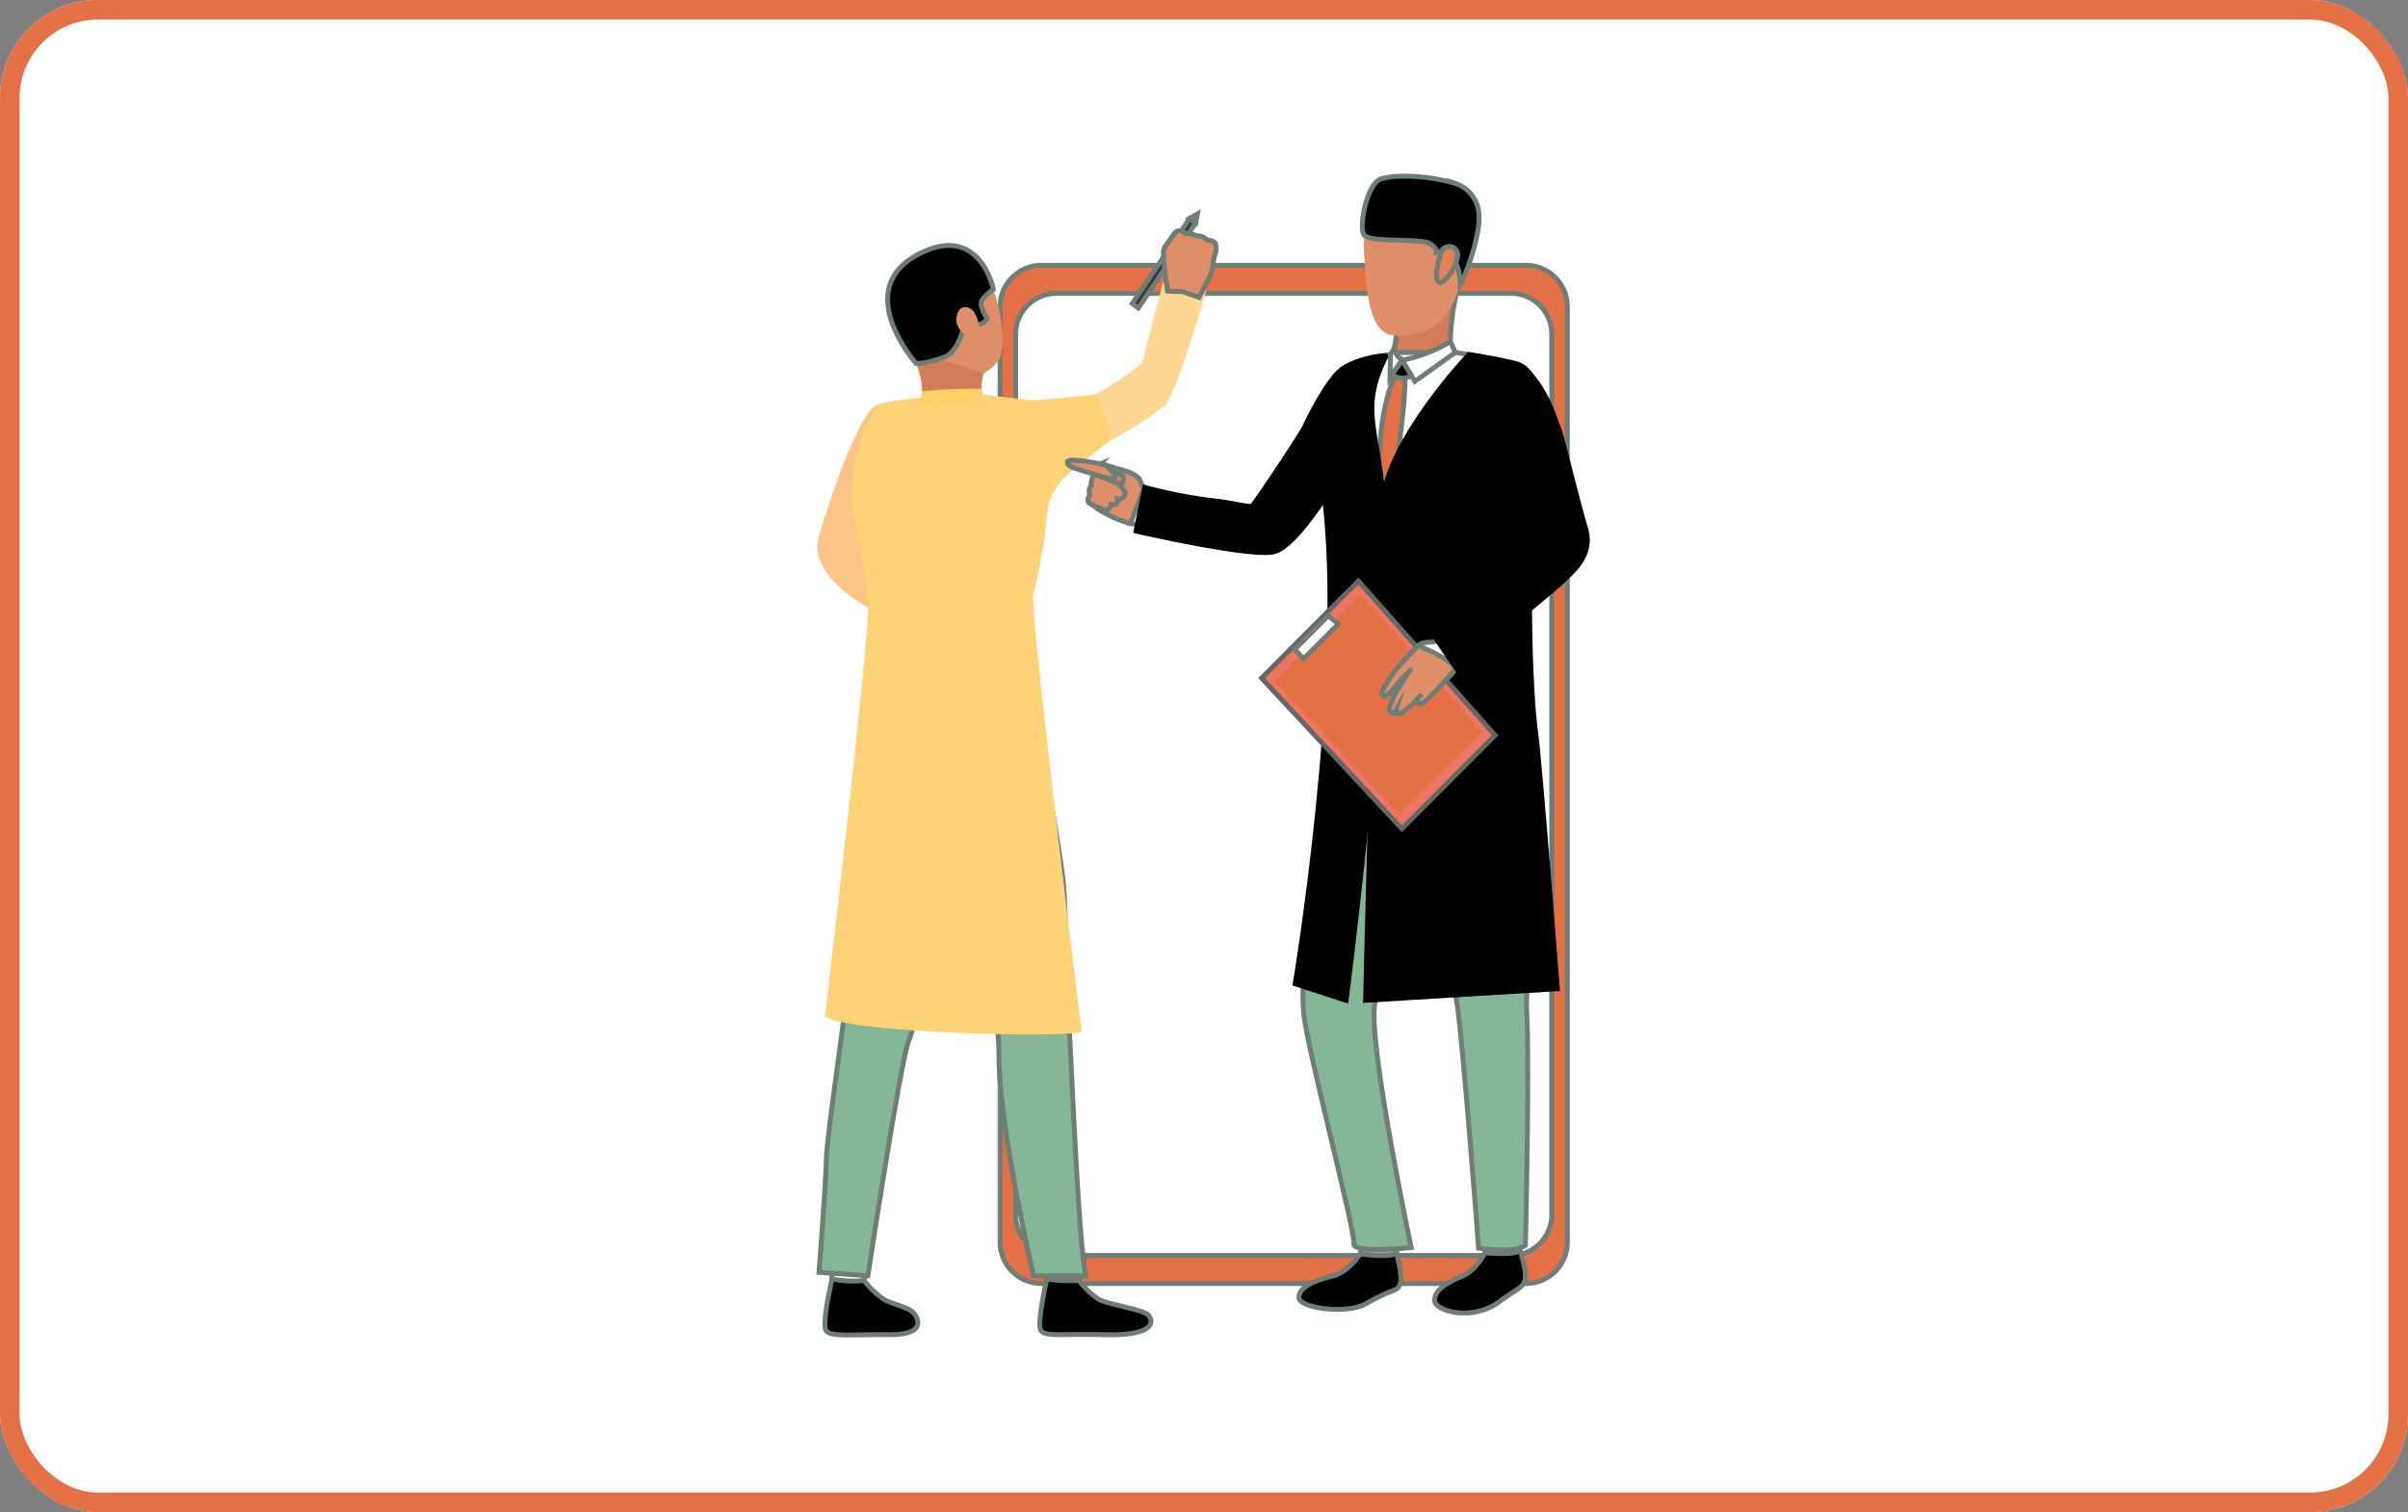 <svg xmlns="http://www.w3.org/2000/svg" width="492" height="309" viewBox="0 0 492 309">
  <rect x="0" y="0" width="492" height="309" fill="#808080" stroke="none"/>
  <g id="Group_514" data-name="Group 514" transform="translate(-5349 7924)">
    <g id="Rectangle_71" data-name="Rectangle 71" transform="translate(5349 -7924)" fill="#fff" stroke="#e47046" stroke-width="4">
      <rect width="492" height="309" rx="20" stroke="none"/>
      <rect x="2" y="2" width="488" height="305" rx="18" fill="none"/>
    </g>
    <g id="Group_510" data-name="Group 510" transform="translate(9498.494 -3167.722)">
      <path id="Rectangle_126" data-name="Rectangle 126" d="M8.293,0H107.6a8.453,8.453,0,0,1,8.294,8.6V199.48a8.454,8.454,0,0,1-8.294,8.6H8.294A8.454,8.454,0,0,1,0,199.48V8.6A8.453,8.453,0,0,1,8.293,0Z" transform="translate(-3945.154 -4702.063)" fill="#e47046" stroke="#6e7d76" stroke-miterlimit="10" stroke-width="1"/>
      <path id="Rectangle_127" data-name="Rectangle 127" d="M8.195,0h93.145a8.353,8.353,0,0,1,8.195,8.5V188.1a8.353,8.353,0,0,1-8.195,8.5H8.194A8.352,8.352,0,0,1,0,188.1V8.5A8.353,8.353,0,0,1,8.195,0Z" transform="translate(-3941.974 -4696.324)" fill="#fff" stroke="#6e7d76" stroke-miterlimit="10" stroke-width="1"/>
      <g id="Group_220" data-name="Group 220" transform="translate(-3982.494 -4712.565)">
        <path id="Path_193" data-name="Path 193" d="M1273.905,1095.271s-3.742,0-11.909,26.723c-2.807,9.182,12.834,16.26,12.834,16.26Z" transform="translate(-1261.659 -1056.291)" fill="#fcc486"/>
        <g id="Group_192" data-name="Group 192" transform="translate(15.051 7.361)">
          <g id="Group_191" data-name="Group 191" transform="translate(0 0)">
            <path id="Path_179" data-name="Path 179" d="M1345.623,992.465s2.194-3.984-1.285-14.66c-3.366-10.325-15.014-9.389-18.716-2.774s-2.451,10.723,3,18.192S1343.359,995.88,1345.623,992.465Z" transform="translate(-1323.505 -970.047)" fill="#de8e68"/>
          </g>
        </g>
        <g id="Group_194" data-name="Group 194" transform="translate(2.539 212.892)">
          <g id="Group_193" data-name="Group 193" transform="translate(0 0)">
            <path id="Path_180" data-name="Path 180" d="M1279.667,1784.606s-.576,4.384-.647,5.043-6.413-.387-6.413-.387l-.513-5.219S1278.875,1783.988,1279.667,1784.606Z" transform="translate(-1272.094 -1784.041)" fill="none" stroke="#6e7d76" stroke-miterlimit="10" stroke-width="1"/>
          </g>
        </g>
        <g id="Group_196" data-name="Group 196" transform="translate(1.546 217.646)">
          <g id="Group_195" data-name="Group 195" transform="translate(0)">
            <path id="Path_181" data-name="Path 181" d="M1276,1803.166a17.779,17.779,0,0,0,3.952,3.793c1.943,1.151,5,1.608,6.145,2.8.829.86,3.02,4.565-5.049,4.49s-11.959.524-12.825-.9,1.251-10.483,1.251-10.483A21.461,21.461,0,0,0,1276,1803.166Z" transform="translate(-1268.014 -1802.869)" stroke="#6e7d76" stroke-miterlimit="10" stroke-width="1"/>
          </g>
        </g>
        <g id="Group_198" data-name="Group 198" transform="translate(46.438 212.892)">
          <g id="Group_197" data-name="Group 197" transform="translate(0 0)">
            <path id="Path_182" data-name="Path 182" d="M1460.051,1784.606s-.576,4.384-.647,5.043-6.413-.387-6.413-.387l-.513-5.219S1459.259,1783.988,1460.051,1784.606Z" transform="translate(-1452.478 -1784.041)" fill="none" stroke="#6e7d76" stroke-miterlimit="10" stroke-width="1"/>
          </g>
        </g>
        <g id="Group_200" data-name="Group 200" transform="translate(45.445 217.646)">
          <g id="Group_199" data-name="Group 199" transform="translate(0)">
            <path id="Path_183" data-name="Path 183" d="M1456.383,1803.166a17.776,17.776,0,0,0,3.951,3.793c1.943,1.151,9.093,2.1,10.242,3.29.829.86,2.208,4.324-9.145,4-8.067-.23-11.959.524-12.825-.9s1.251-10.483,1.251-10.483A32.3,32.3,0,0,0,1456.383,1803.166Z" transform="translate(-1448.397 -1802.869)" stroke="#6e7d76" stroke-miterlimit="10" stroke-width="1"/>
          </g>
        </g>
        <g id="Group_202" data-name="Group 202" transform="translate(0.336 104.287)">
          <g id="Group_201" data-name="Group 201" transform="translate(0)">
            <path id="Path_184" data-name="Path 184" d="M1274.951,1353.916s-3.251,10.481-2.824,19.513-1.681,18.916-2.543,28.351c-.961,10.519-4.894,35.421-5.037,41.048s-1.508,23.089-1.508,23.089l9.992.7s6.613-43.535,8.324-47.977,10.205-36.11,10.49-39.664S1274.951,1353.916,1274.951,1353.916Z" transform="translate(-1263.039 -1353.916)" fill="#85b695" stroke="#6e7d76" stroke-miterlimit="10" stroke-width="1"/>
          </g>
        </g>
        <g id="Group_204" data-name="Group 204" transform="translate(12.247 100.971)">
          <g id="Group_203" data-name="Group 203" transform="translate(0 0)">
            <path id="Path_185" data-name="Path 185" d="M1344.627,1343.01s4.78,27.712,5.351,33.24.952,26.752,1.236,30.208,1.9,45.212,3.425,50.345H1343.9s-7.054-30.356-7.054-44.719-5.97-31.224-9.823-40.7-12.674-9.7-15.042-27.282C1311.983,1344.1,1341.421,1337.433,1344.627,1343.01Z" transform="translate(-1311.983 -1340.786)" fill="#85b695" stroke="#6e7d76" stroke-miterlimit="10" stroke-width="1"/>
          </g>
        </g>
        <g id="Group_206" data-name="Group 206" transform="translate(20.025 29.331)">
          <g id="Group_205" data-name="Group 205" transform="translate(0 0)">
            <path id="Path_186" data-name="Path 186" d="M1357.9,1060.322s-.991,2.991,0,5.124-12.653.855-12.653.855a15.743,15.743,0,0,0-1.166-8.038C1342.3,1054.636,1357.9,1060.322,1357.9,1060.322Z" transform="translate(-1343.942 -1057.054)" fill="#d37c59"/>
          </g>
        </g>
        <g id="Group_208" data-name="Group 208" transform="translate(11.614 103.196)">
          <g id="Group_207" data-name="Group 207" transform="translate(0 0)">
            <path id="Path_187" data-name="Path 187" d="M1309.384,1352.969s4.906,5.229,33.716-.814l-.439-2.56-32.751,1.28Z" transform="translate(-1309.384 -1349.594)" fill="none" stroke="#6e7d76" stroke-miterlimit="10" stroke-width="1"/>
          </g>
        </g>
        <g id="Group_210" data-name="Group 210" transform="translate(7.516 13.976)">
          <g id="Group_209" data-name="Group 209" transform="translate(0 0)">
            <path id="Path_188" data-name="Path 188" d="M1364.5,997.858c-.876,3.473-3.471,11.239-4.257,13.673-.975,3.021-3.189,8.9-4.011,9.658a63.441,63.441,0,0,1-11.531,7.485,37.662,37.662,0,0,1-4.4,1.857,62.759,62.759,0,0,0-13.1,6.335h-34.662a45.324,45.324,0,0,1,4.359-14.932c2.642-.177,6.642-.669,8.644-.757a16.863,16.863,0,0,0,5.144-1.245l.882.063,2.667.2,6.836.493s5.04.53,6.477.815,11.134-1.8,13.12-2.008a3.612,3.612,0,0,0,.974-.309c2.933-1.276,9.527-6.019,9.77-6.644.274-.707,3.58-13.921,4.231-16.2C1355.8,995.832,1364.6,997.5,1364.5,997.858Z" transform="translate(-1292.543 -996.241)" fill="#fed892"/>
          </g>
        </g>
        <g id="Group_212" data-name="Group 212" transform="translate(1.55 36.917)">
          <g id="Group_211" data-name="Group 211" transform="translate(0 0)">
            <path id="Path_189" data-name="Path 189" d="M1273.685,1110.908v.012a183.041,183.041,0,0,1,3.184,18.664c.517,5.545-8.839,84.566-8.839,84.566,4.408,3.55,52.669,4.534,52.462,3.038s-10.714-86.429-9.892-89.309a114.082,114.082,0,0,0,2.879-16.649c.414-5.331,4.919-8.444,4.919-8.444l7.762-6.2c.779-3.948-3.062-9.492-3.062-9.492s-11.773,1.345-13.369,1.137c-1.321-.177-9.442-1.124-9.442-1.124a22.133,22.133,0,0,1-4.6,1,6.9,6.9,0,0,1-2.666-.2,1.653,1.653,0,0,1-.84-.486c0,.02-8.844.389-13.46,1.737A35.768,35.768,0,0,0,1273.685,1110.908Z" transform="translate(-1268.03 -1087.098)" fill="#ffd278"/>
          </g>
        </g>
        <g id="Group_214" data-name="Group 214" transform="translate(14.37 6.455)">
          <g id="Group_213" data-name="Group 213" transform="translate(0 0)">
            <path id="Path_190" data-name="Path 190" d="M1326.5,990.542s1.805.165,5.645-1.21,4.125-8.34,4.955-7.516a2.381,2.381,0,0,0,3.934-.474s-1.874-2.561-1.006-3.794a9.332,9.332,0,0,1,2.283-2.133s-2.7-13.5-14.988-7.351C1312.927,975.272,1326.5,990.542,1326.5,990.542Z" transform="translate(-1320.705 -966.458)" stroke="#6e7d76" stroke-miterlimit="10" stroke-width="1"/>
          </g>
        </g>
        <g id="Group_216" data-name="Group 216" transform="translate(20.978 35.752)">
          <g id="Group_215" data-name="Group 215" transform="translate(0 0)">
            <path id="Path_191" data-name="Path 191" d="M1360.867,1084.457l-.433-1.953a96.21,96.21,0,0,0-12.122.479l-.45,2.333S1353.341,1087.894,1360.867,1084.457Z" transform="translate(-1347.861 -1082.484)" fill="#ffd167"/>
          </g>
        </g>
        <g id="Group_218" data-name="Group 218" transform="translate(28.384 19.046)">
          <g id="Group_217" data-name="Group 217" transform="translate(0 0)">
            <path id="Path_192" data-name="Path 192" d="M1381.959,1017.384c-.712-1.228-3.347-2.057-3.656,1.423-.24,2.7,4.706,5.643,4.753,3.13A7.79,7.79,0,0,0,1381.959,1017.384Z" transform="translate(-1378.294 -1016.323)" fill="#de8e68"/>
          </g>
        </g>
        <g id="Group_219" data-name="Group 219" transform="translate(64.028 0.921)">
          <path id="Rectangle_129" data-name="Rectangle 129" d="M.027.36,20.986,0l-.027,1.537L0,1.9Z" transform="translate(0 17.208) rotate(-55.055)" fill="#363636" stroke="#6e7d76" stroke-width="1"/>
        </g>
        <path id="Path_194" data-name="Path 194" d="M1561,957.265a4.81,4.81,0,0,1,.1,1.476s-.271.859-.428,1.481a4.478,4.478,0,0,0-.1.486,8.8,8.8,0,0,1-.495,2.66c-.45,1.111-2.416,4.865-2.416,4.865l-3.383-1.174-3.091-.13s-1.089-7.226-.785-8.31q.044-.155.1-.305a10.874,10.874,0,0,1,1.19-1.855c.086-.163,1.045-1.732,1.575-1.8a1.708,1.708,0,0,1,1.616.545,4.044,4.044,0,0,1,2.256.452,2.538,2.538,0,0,1,2.14.854S1560.643,956.507,1561,957.265Z" transform="translate(-1479.643 -951.161)" fill="#de8e68" stroke="#6e7d76" stroke-miterlimit="10" stroke-width="1"/>
        <path id="Path_195" data-name="Path 195" d="M1575.413,942.725l.357-1.834-1.6.932Z" transform="translate(-1498.116 -940.891)" fill="none" stroke="#6e7d76" stroke-miterlimit="10" stroke-width="1"/>
      </g>
      <g id="Group_380" data-name="Group 380" transform="translate(-3931.381 -4720.278)">
        <path id="Path_268" data-name="Path 268" d="M1837.607,1036.885a46.206,46.206,0,0,1,1.595-13.066c1.863-6.31-12.746,8.413-12.746,8.413.153.113.182.743.1,1.622a18.541,18.541,0,0,1-.469,2.608C1825.55,1038.572,1828.11,1041.226,1837.607,1036.885Z" transform="translate(-1759.378 -1001.214)" fill="#d37c59" stroke="#6e7d76" stroke-miterlimit="10" stroke-width="1"/>
        <g id="Group_363" data-name="Group 363" transform="translate(4.223 58.78)">
          <g id="Group_362" data-name="Group 362" transform="translate(0 0)">
            <path id="Path_253" data-name="Path 253" d="M1583.133,1178.958s-1.6-3.581-1.857-4.12-1.786-1.4-3.6-1.869c-1.761-.46-4.156-1.382-4.429-1.2a1.581,1.581,0,0,0-.92.991,3.365,3.365,0,0,0-.182,1.642,2.019,2.019,0,0,0-.59,1.813,1.777,1.777,0,0,0-.288,1.9,1.482,1.482,0,0,0-.312,1.562,12.571,12.571,0,0,1,1.851,1.3,26.073,26.073,0,0,0,6.638,2.98S1582.724,1183.84,1583.133,1178.958Z" transform="translate(-1570.83 -1171.741)" fill="#de8e68" stroke="#6e7d76" stroke-miterlimit="10" stroke-width="1"/>
          </g>
        </g>
        <g id="Group_365" data-name="Group 365" transform="translate(12.838 64.438)">
          <g id="Group_364" data-name="Group 364" transform="translate(0 0)">
            <path id="Path_254" data-name="Path 254" d="M1606.232,1200.7s3.9.707,5.227-.084-.218-4.914-.218-4.914l-2.471-1.55Z" transform="translate(-1606.232 -1194.148)" fill="#fff" stroke="#6e7d76" stroke-miterlimit="10" stroke-width="1"/>
          </g>
        </g>
        <g id="Group_369" data-name="Group 369" transform="translate(4.172 58.78)">
          <g id="Group_368" data-name="Group 368" transform="translate(0 0)">
            <path id="Path_256" data-name="Path 256" d="M1573.579,1171.935s4.262,2.148,4.014,2.9a1.235,1.235,0,0,1-.781.876l1.368,1.709a1.261,1.261,0,0,1-1.541,1.5s.426,1.524-1.323,1.152c0,0-.151,1.135-.991,1.112a15.5,15.5,0,0,1-3.527-1.524s-.521-.6.222-1.575a1.837,1.837,0,0,1,.308-1.936,2.794,2.794,0,0,1,.63-2.247,2.4,2.4,0,0,1,1.168-2.169S1573.4,1171.843,1573.579,1171.935Z" transform="translate(-1570.619 -1171.741)" fill="#de8e68" stroke="#6e7d76" stroke-miterlimit="10" stroke-width="1"/>
          </g>
        </g>
        <g id="Group_372" data-name="Group 372" transform="translate(5.399 58.776)">
          <path id="Path_258" data-name="Path 258" d="M1575.773,1173.9s4.866,1.727,5.2,2.145.956-1.425.649-1.761a36.33,36.33,0,0,0-4.512-2.548A1.667,1.667,0,0,0,1575.773,1173.9Z" transform="translate(-1575.664 -1171.725)" fill="#e28059" stroke="#6e7d76" stroke-miterlimit="10" stroke-width="1"/>
        </g>
        <g id="Group_373" data-name="Group 373" transform="translate(0 58.039)">
          <path id="Path_259" data-name="Path 259" d="M1561.227,1169.763s-7.578-1.611-7.732-.653.579,1.119,6.789,3C1566.322,1173.938,1561.227,1169.763,1561.227,1169.763Z" transform="translate(-1553.477 -1168.807)" fill="#de8e68" stroke="#6e7d76" stroke-miterlimit="10" stroke-width="1"/>
        </g>
        <g id="Group_374" data-name="Group 374" transform="translate(47.27 219.563)">
          <path id="Path_260" data-name="Path 260" d="M1760.268,1809.2s-2.415,3.749-5.8,4.558-6.724,2.1-6.749,4.316,9.793,3.541,13.671,1.3c5.785-3.337,6.373-2.331,7.015-4s-.77-6.128-.729-6.659C1767.725,1808.062,1760.268,1809.2,1760.268,1809.2Z" transform="translate(-1747.717 -1808.514)" stroke="#6e7d76" stroke-miterlimit="10" stroke-width="1"/>
        </g>
        <g id="Group_375" data-name="Group 375" transform="translate(59.815 217.307)">
          <path id="Path_261" data-name="Path 261" d="M1799.648,1800.67a16.458,16.458,0,0,0-.375,1.849c.066.038,7.633.974,7.4-.479-.186-1.179-.451-2.46-.451-2.46Z" transform="translate(-1799.266 -1799.58)" fill="#9f9f9f" stroke="#6e7d76" stroke-miterlimit="10" stroke-width="1"/>
        </g>
        <g id="Group_376" data-name="Group 376" transform="translate(75.013 219.068)">
          <path id="Path_262" data-name="Path 262" d="M1871.994,1807.483s-1.722,3.586-4.666,4.807c-3.147,1.306-5.668,2.806-5.611,4.967s7.69,4.352,13.244.2c3.509-2.62,4.621-2.633,5.183-4.283s-.977-5.938-.957-6.457C1879.214,1806.079,1871.994,1807.483,1871.994,1807.483Z" transform="translate(-1861.717 -1806.553)" stroke="#6e7d76" stroke-miterlimit="10" stroke-width="1"/>
        </g>
        <g id="Group_377" data-name="Group 377" transform="translate(85.206 216.739)">
          <path id="Path_263" data-name="Path 263" d="M1903.6,1798.728a18.257,18.257,0,0,0,.086,1.862c.065.034,7.38.661,7.194-.763a12.046,12.046,0,0,0-.709-2.495Z" transform="translate(-1903.6 -1797.332)" fill="#9f9f9f" stroke="#6e7d76" stroke-miterlimit="10" stroke-width="1"/>
        </g>
        <g id="Group_378" data-name="Group 378" transform="translate(48.108 100.263)">
          <path id="Path_264" data-name="Path 264" d="M1761.438,1344.367s-6.795,31.1-8.347,40.573c-1.321,8.062-2.374,16.458-1.741,22.279.783,7.206,10.616,44.553,10.2,46.665s11.722.828,11.722.828-8.911-42.148-7.417-49.9c1.107-5.743,10.8-43.891,12.285-41.934s3.328,36,4.428,41.654,4.478,50.308,4.478,50.308,7.552,1.156,9.569-.616c0,0,.917-38.13.218-48.726-.268-4.038,4.559-48.417-1.631-66.283C1791.934,1329.772,1761.438,1344.367,1761.438,1344.367Z" transform="translate(-1751.16 -1336.034)" fill="#85b695" stroke="#6e7d76" stroke-miterlimit="10" stroke-width="1"/>
        </g>
        <g id="Group_379" data-name="Group 379" transform="translate(14.008 38.479)">
          <path id="Path_265" data-name="Path 265" d="M1611.037,1125.38s23.542,5.416,28.226,4.219c2.166-.553,5.018-3.654,7.728-7.3.894-1.2,1.771-2.461,2.6-3.708a.008.008,0,0,0,0-.005c3.325-4.981,5.931-9.756,5.931-9.756s9.829-11.952,1.941-17.279c0,0-2.862-1.113-5.491,1.81s-5.717,9.039-6.407,10.6-10.344,16.006-10.844,16.332-4.719-.827-8.1-1.118a101.288,101.288,0,0,1-13.781-2.706Z" transform="translate(-1611.037 -1091.341)" stroke="#000" stroke-miterlimit="10" stroke-width="1"/>
        </g>
        <path id="Path_266" data-name="Path 266" d="M1785.3,1081.6s-10.119,2.172-11.319,3.275c-1.3,1.175-3.6,12.673-3.74,15.876s1.22,16.583,2.523,21.566,1.063,29.523.24,36.428c0,0,20.374,6,40.406,3.3,0,0-3.358-25.818-2.556-32.646,1.028-8.747,3.5-28.9,3.5-28.9s-1.774-14.037-3.557-15.6-14.074-3.3-14.074-3.3Z" transform="translate(-1717.486 -1045.576)" fill="#fff" stroke="#6e7d76" stroke-miterlimit="10" stroke-width="1"/>
        <path id="Path_267" data-name="Path 267" d="M1813.76,951.269s-12.172-4.673-11.411,12.109,3.613,18.488,11.619,16.145,8.678-12.936,9.72-18.031S1817.74,952,1813.76,951.269Z" transform="translate(-1741.758 -947.71)" fill="#de8e68"/>
        <path id="Path_269" data-name="Path 269" d="M1820.97,961.051s.035-4.483-1.762-4.9a2.523,2.523,0,0,1-2.033-1.9l-1.032.248s.189-.789-1.524-1.831-11.961-.127-13.248-1.656.58-10.614,3.375-11.506,9.292-.81,15.224.92a7.084,7.084,0,0,1,4.846,6.681C1825.039,950.669,1822.432,958.62,1820.97,961.051Z" transform="translate(-1740.729 -938.946)" stroke="#6e7d76" stroke-miterlimit="10" stroke-width="1"/>
        <path id="Path_271" data-name="Path 271" d="M1818.011,1099.334s-1.718,2.63-2.755,9.379-.86,18.379-.86,18.379l2.388.3s3.616-23.716,2.994-27.848Z" transform="translate(-1750.89 -1058.836)" fill="#e47046" stroke="#6e7d76" stroke-miterlimit="10" stroke-width="1"/>
        <path id="Path_272" data-name="Path 272" d="M1864.39,996.763a1.735,1.735,0,0,1,3.262,1.052c-.31,2.345-2.82,5.955-3.828,5.278S1863.649,998.8,1864.39,996.763Z" transform="translate(-1787.946 -981.457)" fill="#e28059" stroke="#6e7d76" stroke-miterlimit="10" stroke-width="1"/>
        <path id="Path_273" data-name="Path 273" d="M1754.487,1086.659s-5.749,7.892-3.618,28.541c3.848,37.314-6.231,97.212-6.231,97.212l10.4,3.377s9.937-76.571,7.406-104.36c-1.153-12.664-4.576-16.878.823-27.428C1763.266,1084,1758.008,1084.277,1754.487,1086.659Z" transform="translate(-1698.117 -1047.374)" stroke="#000" stroke-miterlimit="10" stroke-width="1"/>
        <path id="Path_274" data-name="Path 274" d="M1824.862,1083.311s-16.459,17.249-17.748,30.326-3.389,101.636-3.389,101.636l39.184-2.367s-3.6-46.749-4.48-52.6-2.7-39.426,1.269-55.007c2.13-8.371-.4-18.99-5.272-20.15S1824.862,1083.311,1824.862,1083.311Z" transform="translate(-1742.826 -1046.859)" stroke="#000" stroke-miterlimit="10" stroke-width="1"/>
        <path id="Path_276" data-name="Path 276" d="M1716.4,1286.454l28.67,30.782,19.043-19.092-27.926-31.529Z" transform="translate(-1676.751 -1183.88)" fill="#ed7562" stroke="#656766" stroke-miterlimit="10" stroke-width="1"/>
        <path id="Path_277" data-name="Path 277" d="M1727.541,1295.451,1753,1322.789l16.914-16.956-24.8-28Z" transform="translate(-1685.181 -1192.264)" fill="#e47046"/>
        <path id="Path_278" data-name="Path 278" d="M1746.093,1303.539l-1.787-1.919,6.837-6.855,2.054,1.652Z" transform="translate(-1697.866 -1204.922)" fill="#fff" stroke="#6e7d76" stroke-miterlimit="10" stroke-width="1"/>
        <path id="Path_279" data-name="Path 279" d="M1844.208,1072.822a29.874,29.874,0,0,1-9.878,3.807l2.614,4.326,8.279-5.915Z" transform="translate(-1765.982 -1039.019)" fill="#fff" stroke="#6e7d76" stroke-miterlimit="10" stroke-width="1"/>
        <path id="Path_280" data-name="Path 280" d="M1825.053,1078.548a4.425,4.425,0,0,0,1.643,2.361l-2.455,3.551.09-4.709Z" transform="translate(-1758.349 -1043.299)" fill="#fff" stroke="#6e7d76" stroke-miterlimit="10" stroke-width="1"/>
        <path id="Path_281" data-name="Path 281" d="M1828.289,1087.9l-1.944,2.812s1.229,1.614,3.879.391Z" transform="translate(-1759.94 -1050.29)" stroke="#6e7d76" stroke-miterlimit="10" stroke-width="1"/>
        <path id="Path_284" data-name="Path 284" d="M1851.391,1310.461a2.652,2.652,0,0,1-1.126,1.16c-1.214.506-3.154-.3-3.9,1.505s4.089,6.033,5.3,6.253,2.932-1.84,4.052-5.813S1851.391,1310.461,1851.391,1310.461Z" transform="translate(-1775.025 -1216.595)" fill="#fff" stroke="#6e7d76" stroke-miterlimit="10" stroke-width="1"/>
        <path id="Path_285" data-name="Path 285" d="M1824.935,1319.017a54.308,54.308,0,0,0-4.144,4.39c-1.807,2.156-3.546,5.051-3.236,5.6.691,1.214,2.372-1.5,4.3-3.505a18.779,18.779,0,0,1,1.485-1.524s0-.2-1.55,2.226c-1.67,2.6-3.125,5.46-2.73,6.094.192.308.971,1.064,1.343-.181-.334.582-.393.439-.17.616,1.155.914,4.189-2.492,5.394-3.845-.919,1.045-1.483,1.92-.441,2.008,1.192.1,5.269-4.925,6.9-6.573C1833.867,1322.524,1824.935,1319.017,1824.935,1319.017Z" transform="translate(-1753.262 -1223.05)" fill="#de8e68" stroke="#6e7d76" stroke-miterlimit="10" stroke-width="1"/>
        <path id="Path_286" data-name="Path 286" d="M1872.794,1093.806c-1.327.533-1.828,2.977-1.284,10.059a24.423,24.423,0,0,0,3.844,11.978c.9,1.638,5.827,11.736,4.942,13.064s-9.257,9.9-9.742,10.595-9.83,9.476-9.83,9.476l4.759,6.9s20.181-16.355,21.756-17.988,6.281-5.064,4.54-10.768c-1.769-5.8-4.949-19.37-5.514-20.432S1881.568,1090.283,1872.794,1093.806Z" transform="translate(-1785.953 -1055.231)" stroke="#000" stroke-miterlimit="10" stroke-width="1"/>
      </g>
    </g>
  </g>
</svg>

